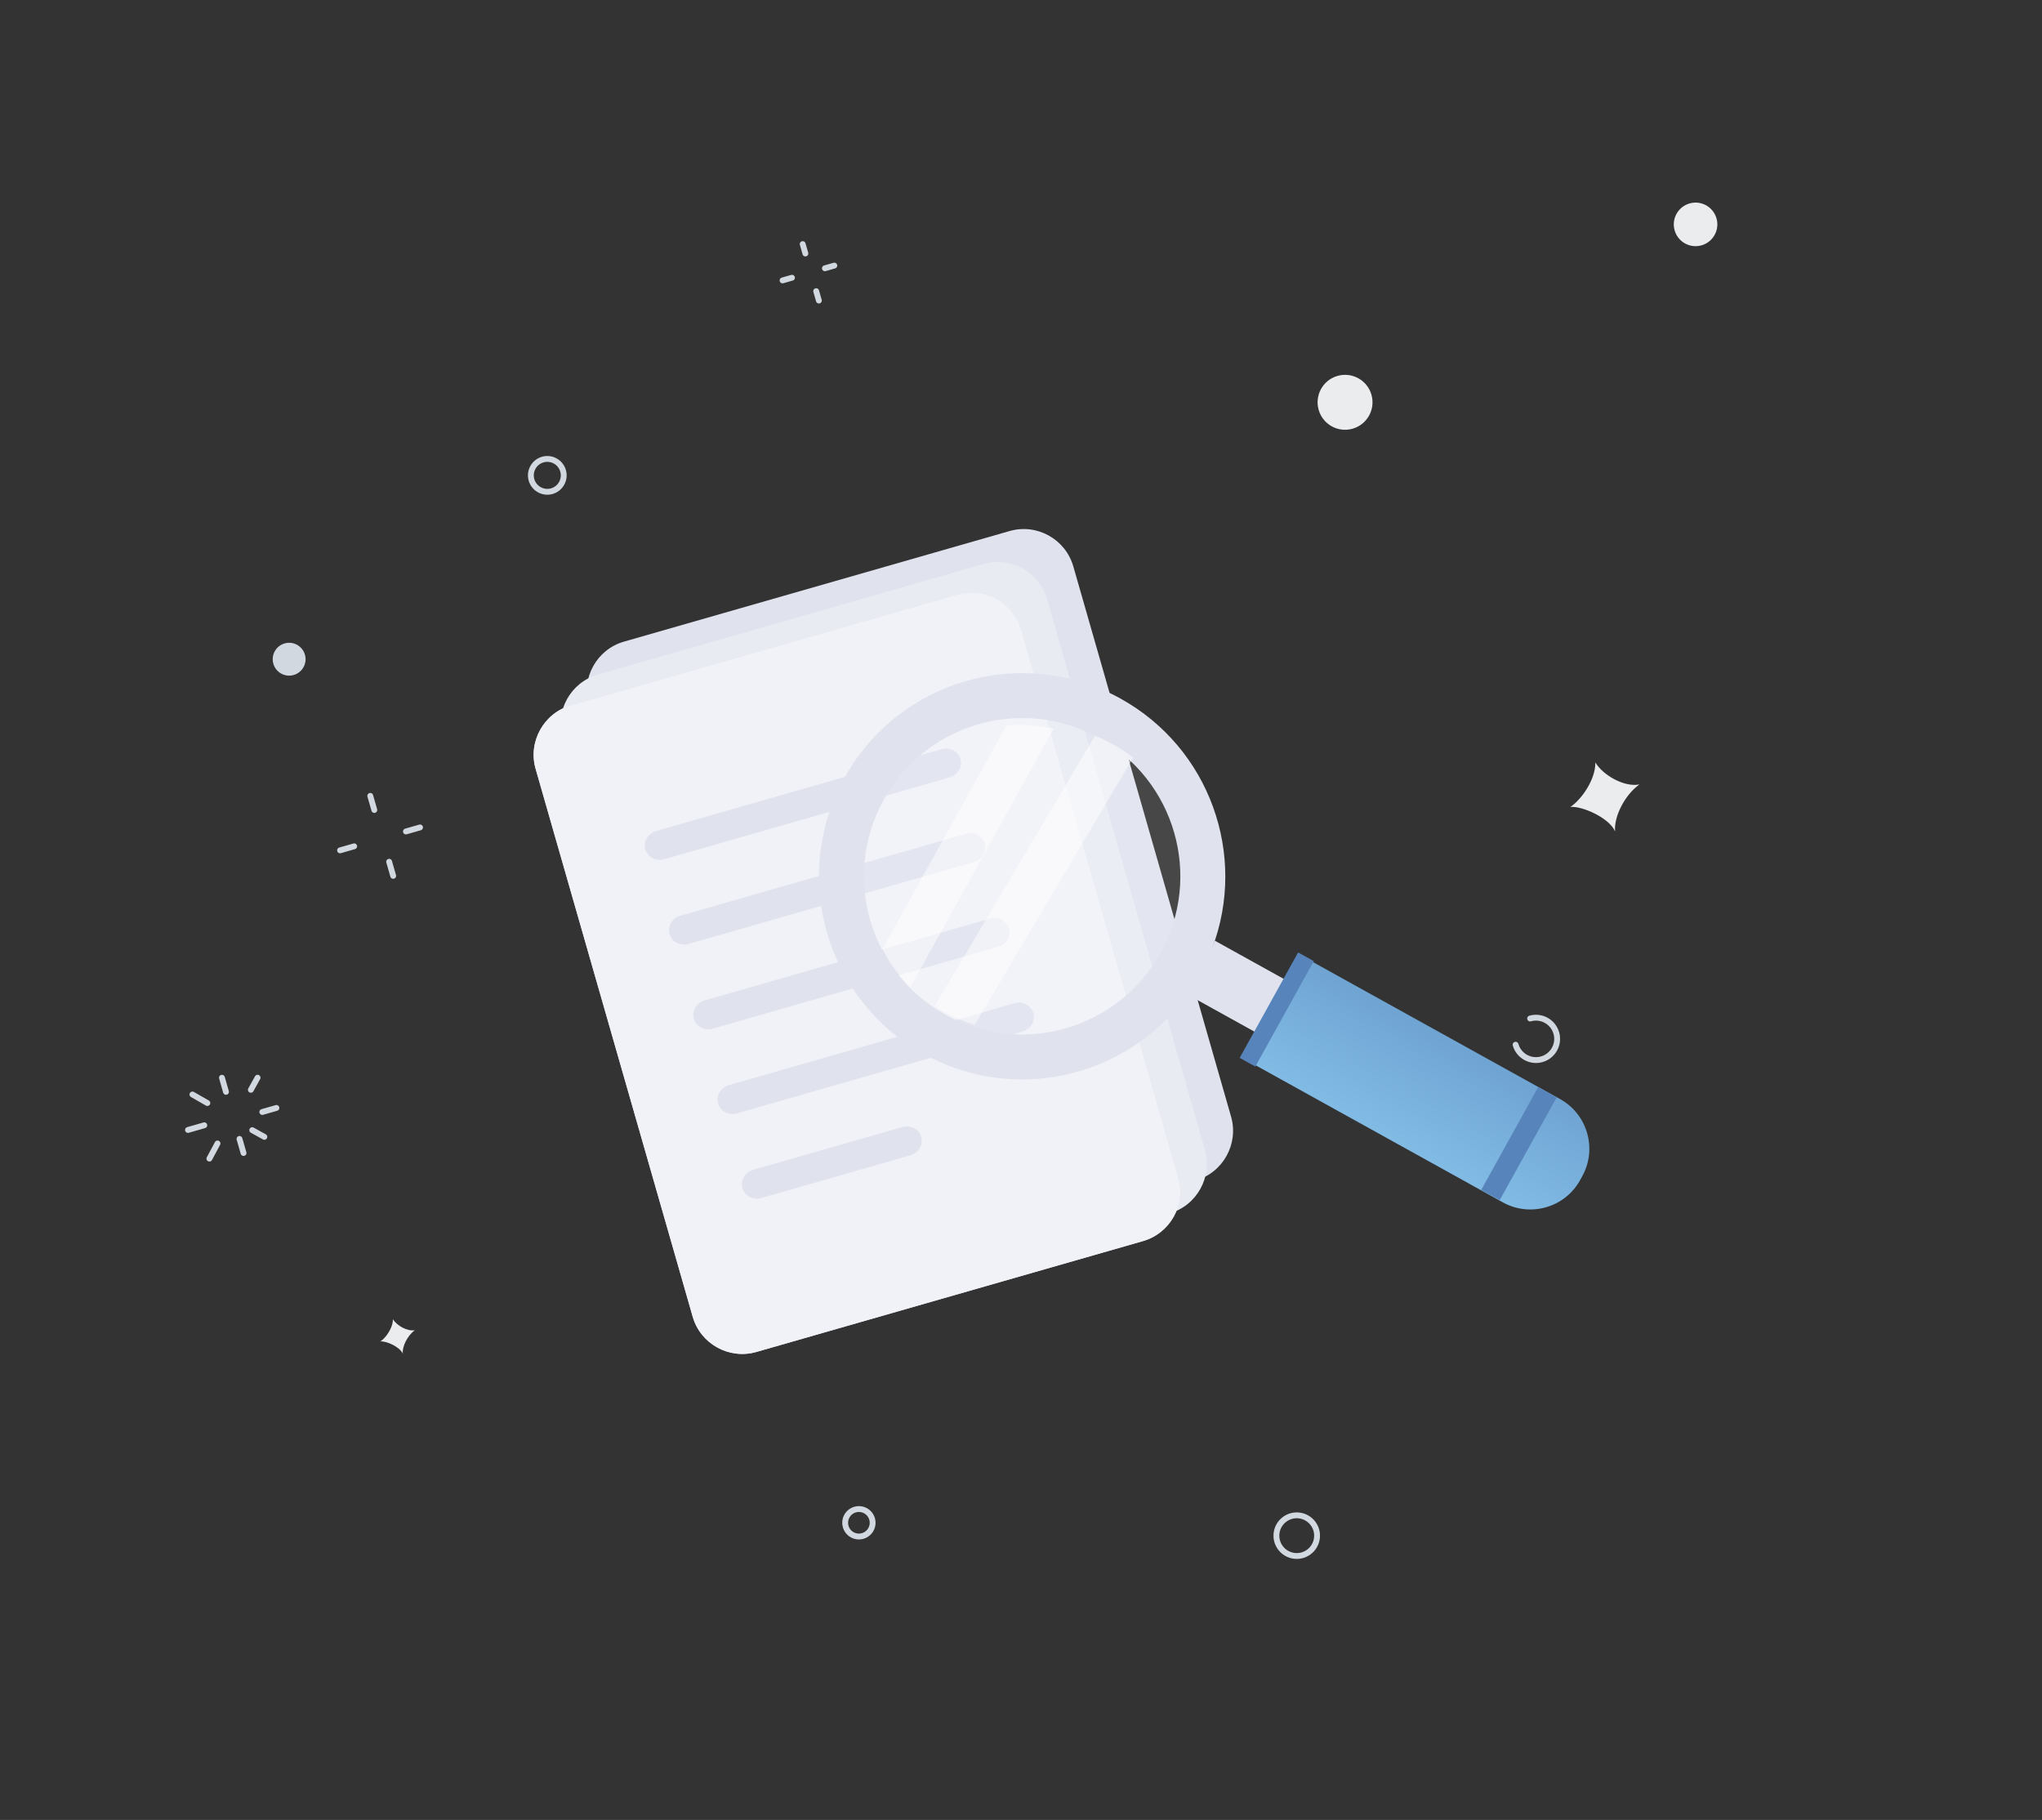 <svg width="1020" height="909" viewBox="0 0 1020 909" fill="none" xmlns="http://www.w3.org/2000/svg">
<rect x="0" y="0" width="1020" height="909" fill="#333333" stroke="none"/>
<g id="No Results">
<g id="circle">
<path id="Stroke 1" d="M110.863 538.291L112.885 545.341" stroke="#D2D8DF" stroke-width="2.921" stroke-linecap="round"/>
<g id="Group 8">
<path id="Stroke 2" d="M96.118 546.65L103.58 550.929" stroke="#D2D8DF" stroke-width="2.921" stroke-linecap="round"/>
<path id="Stroke 4" d="M93.903 564.371L102.049 562.035" stroke="#D2D8DF" stroke-width="2.921" stroke-linecap="round"/>
<path id="Stroke 6" d="M104.593 578.696L108.654 571.114" stroke="#D2D8DF" stroke-width="2.921" stroke-linecap="round"/>
</g>
<path id="Stroke 9" d="M121.646 575.893L119.624 568.843" stroke="#D2D8DF" stroke-width="2.921" stroke-linecap="round"/>
<path id="Stroke 10" d="M132.045 567.823L125.997 564.47" stroke="#D2D8DF" stroke-width="2.921" stroke-linecap="round"/>
<path id="Stroke 11" d="M138.074 553.377L131.023 555.398" stroke="#D2D8DF" stroke-width="2.921" stroke-linecap="round"/>
<path id="Stroke 12" d="M128.66 538.274L125.308 544.322" stroke="#D2D8DF" stroke-width="2.921" stroke-linecap="round"/>
<path id="Stroke 13" d="M400.957 121.919L402.305 126.619" stroke="#D2D8DF" stroke-width="2.921" stroke-linecap="round"/>
<path id="Stroke 15" d="M390.899 140.064L395.599 138.716" stroke="#D2D8DF" stroke-width="2.921" stroke-linecap="round"/>
<path id="Stroke 16" d="M409.04 150.121L407.692 145.421" stroke="#D2D8DF" stroke-width="2.921" stroke-linecap="round"/>
<path id="Stroke 17" d="M416.75 132.652L412.05 134" stroke="#D2D8DF" stroke-width="2.921" stroke-linecap="round"/>
<path id="Stroke 18" d="M184.948 397.506L186.969 404.556" stroke="#D2D8DF" stroke-width="2.921" stroke-linecap="round"/>
<path id="Stroke 19" d="M169.858 424.723L176.909 422.701" stroke="#D2D8DF" stroke-width="2.921" stroke-linecap="round"/>
<path id="Stroke 20" d="M196.398 437.46L194.377 430.409" stroke="#D2D8DF" stroke-width="2.921" stroke-linecap="round"/>
<path id="Stroke 21" d="M209.815 413.267L202.765 415.289" stroke="#D2D8DF" stroke-width="2.921" stroke-linecap="round"/>
<g id="Group 42">
<path id="Stroke 22" d="M764.309 508.708C769.926 507.097 775.787 510.347 777.398 515.965C779.01 521.585 775.761 527.446 770.144 529.056C764.528 530.667 758.667 527.419 757.055 521.799" stroke="#D2D8DF" stroke-width="2.921" stroke-linecap="round"/>
<path id="Fill 26" fill-rule="evenodd" clip-rule="evenodd" d="M784.389 403.055C789.889 399.44 797.028 389.399 796.892 380.838C800.85 387.305 811.379 393.277 818.909 391.798C811.475 397.101 806.06 408.073 806.766 415.27C803.913 408.546 790.325 402.453 784.389 403.055Z" fill="#EBECEE"/>
<path id="Fill 28" fill-rule="evenodd" clip-rule="evenodd" d="M190.005 669.995C192.755 668.187 196.324 663.168 196.256 658.887C198.234 662.119 203.498 665.106 207.263 664.368C203.547 667.017 200.84 672.503 201.192 676.102C199.766 672.74 192.971 669.693 190.005 669.995Z" fill="#EBECEE"/>
<path id="Fill 30" fill-rule="evenodd" clip-rule="evenodd" d="M152.316 326.989C153.566 331.348 151.047 335.891 146.692 337.14C142.334 338.39 137.792 335.871 136.542 331.513C135.293 327.156 137.81 322.611 142.167 321.362C146.523 320.113 151.067 322.633 152.316 326.989Z" fill="#D1D8DF"/>
<path id="Fill 32" fill-rule="evenodd" clip-rule="evenodd" d="M685.053 197.156C687.141 204.439 682.93 212.035 675.651 214.122C668.369 216.21 660.774 211.999 658.686 204.717C656.598 197.435 660.807 189.839 668.09 187.751C675.368 185.664 682.965 189.874 685.053 197.156Z" fill="#EBECEE"/>
<path id="Fill 34" fill-rule="evenodd" clip-rule="evenodd" d="M857.41 109.072C859.067 114.85 855.729 120.874 849.955 122.53C844.178 124.186 838.155 120.846 836.498 115.068C834.842 109.291 838.18 103.267 843.956 101.61C849.73 99.955 855.753 103.295 857.41 109.072Z" fill="#EBECEE"/>
<path id="Stroke 36" fill-rule="evenodd" clip-rule="evenodd" d="M435.623 758.685C436.668 762.327 434.563 766.125 430.922 767.169C427.283 768.213 423.485 766.107 422.441 762.465C421.397 758.823 423.501 755.025 427.14 753.981C430.782 752.937 434.579 755.043 435.623 758.685Z" stroke="#D2D8DF" stroke-width="2.921" stroke-linecap="round"/>
<path id="Stroke 38" fill-rule="evenodd" clip-rule="evenodd" d="M281.266 235.166C282.516 239.524 279.997 244.067 275.641 245.316C271.286 246.565 266.742 244.048 265.492 239.689C264.243 235.332 266.762 230.787 271.117 229.538C275.473 228.289 280.017 230.809 281.266 235.166Z" stroke="#D2D8DF" stroke-width="2.921" stroke-linecap="round"/>
<path id="Stroke 40" fill-rule="evenodd" clip-rule="evenodd" d="M653.825 775.138C649.335 778.501 642.968 777.586 639.606 773.097C636.243 768.605 637.155 762.236 641.647 758.875C646.135 755.512 652.501 756.425 655.864 760.917C659.229 765.407 658.315 771.775 653.825 775.138Z" stroke="#D2D8DF" stroke-width="2.921" stroke-linecap="round"/>
</g>
</g>
<g id="search">
<g id="documents">
<path id="Fill 1" fill-rule="evenodd" clip-rule="evenodd" d="M597.358 589.546L404.633 644.809C391.068 648.698 376.771 640.746 372.868 627.135L294.06 352.3C290.157 338.689 298.069 324.374 311.634 320.485L504.36 265.221C517.93 261.33 532.225 269.277 536.128 282.888L614.936 557.723C618.839 571.334 610.929 585.654 597.358 589.546Z" fill="#E0E2EE"/>
<path id="Fill 3" fill-rule="evenodd" clip-rule="evenodd" d="M584.278 606.013L391.552 661.276C377.987 665.166 363.69 657.214 359.788 643.603L280.98 368.767C277.077 355.157 284.989 340.842 298.554 336.952L491.279 281.689C504.85 277.798 519.145 285.745 523.048 299.355L601.856 574.191C605.759 587.802 597.848 602.122 584.278 606.013Z" fill="#E8EBF2"/>
<path id="Fill 5" fill-rule="evenodd" clip-rule="evenodd" d="M570.933 619.879L377.809 675.256C364.216 679.154 349.91 671.254 346.023 657.7L267.542 384.002C263.655 370.448 271.603 356.172 285.196 352.275L478.32 296.897C491.918 292.998 506.223 300.892 510.11 314.446L588.592 588.144C592.478 601.698 584.532 615.979 570.933 619.879Z" fill="#D8DBEA"/>
<path id="Fill 8" fill-rule="evenodd" clip-rule="evenodd" d="M570.933 619.879L377.809 675.256C364.216 679.154 349.91 671.254 346.023 657.7L267.542 384.002C263.655 370.448 271.603 356.172 285.196 352.275L478.32 296.897C491.918 292.998 506.223 300.892 510.11 314.446L588.592 588.144C592.478 601.698 584.532 615.979 570.933 619.879Z" fill="#F1F2F7"/>
<path id="Fill 11" fill-rule="evenodd" clip-rule="evenodd" d="M474.398 388.267L331.753 429.17C327.679 430.338 323.435 428.122 322.323 424.247C321.211 420.366 323.635 416.237 327.709 415.069L470.354 374.166C474.428 372.998 478.672 375.214 479.785 379.095C480.896 382.971 478.472 387.099 474.398 388.267Z" fill="#E0E2EE"/>
<path id="Fill 13" fill-rule="evenodd" clip-rule="evenodd" d="M486.526 430.57L343.881 471.473C339.807 472.641 335.563 470.425 334.452 466.55C333.339 462.669 335.764 458.54 339.838 457.372L482.483 416.469C486.557 415.301 490.801 417.517 491.914 421.398C493.025 425.274 490.6 429.402 486.526 430.57Z" fill="#E0E2EE"/>
<path id="Fill 15" fill-rule="evenodd" clip-rule="evenodd" d="M498.655 472.874L356.01 513.777C351.936 514.945 347.692 512.729 346.58 508.853C345.469 504.977 347.893 500.844 351.966 499.676L494.612 458.773C498.685 457.605 502.931 459.826 504.042 463.702C505.153 467.577 502.729 471.706 498.655 472.874Z" fill="#E0E2EE"/>
<path id="Fill 17" fill-rule="evenodd" clip-rule="evenodd" d="M510.789 515.177L368.144 556.08C364.07 557.248 359.826 555.032 358.715 551.156C357.602 547.275 360.027 543.147 364.1 541.979L506.746 501.076C510.819 499.908 515.064 502.124 516.176 506.005C517.288 509.88 514.863 514.009 510.789 515.177Z" fill="#E0E2EE"/>
<path id="Fill 19" fill-rule="evenodd" clip-rule="evenodd" d="M454.731 577.031L380.304 598.372C376.213 599.546 371.954 597.333 370.843 593.458C369.73 589.577 372.17 585.445 376.261 584.271L450.688 562.93C454.779 561.757 459.037 563.969 460.15 567.85C461.261 571.725 458.822 575.858 454.731 577.031Z" fill="#E0E2EE"/>
</g>
<g id="search_2">
<path id="Fill 21" fill-rule="evenodd" clip-rule="evenodd" d="M589.271 479.283C568.925 515.981 525.69 531.86 487.318 519.034C482.4 517.344 477.578 515.245 472.899 512.652C470.492 511.323 468.175 509.904 465.931 508.353C461.445 505.258 457.294 501.776 453.629 497.999C447.263 491.67 442.112 484.495 438.181 476.678C425.714 452.205 425.244 422.149 439.551 396.354C453.888 370.485 479.644 355.003 506.996 352.558C515.717 351.798 524.539 352.362 533.267 354.357C538.435 355.515 543.528 357.207 548.537 359.369C551.033 360.445 553.467 361.663 555.869 363C560.554 365.591 564.936 368.548 568.924 371.844C600.141 397.574 609.579 442.655 589.271 479.283Z" fill="white" fill-opacity="0.1"/>
<path id="Fill 23" fill-rule="evenodd" clip-rule="evenodd" d="M579.684 475.955C558.52 514.145 510.428 527.929 472.239 506.765C434.098 485.623 420.306 437.527 441.478 399.341C462.62 361.2 510.71 347.411 548.851 368.553C587.035 389.718 600.826 437.814 579.684 475.955ZM559.738 348.93C510.726 321.762 449.002 339.461 421.834 388.473C394.67 437.478 412.347 499.25 461.354 526.42C505.958 551.135 561.189 538.68 591.247 499.267C594.182 495.413 596.882 491.263 599.33 486.856C601.77 482.445 603.859 477.956 605.566 473.426C623.06 427.045 604.338 373.652 559.738 348.93Z" fill="#E0E2EE"/>
<path id="Fill 25" fill-rule="evenodd" clip-rule="evenodd" d="M790.365 587.465L789.224 589.523C781.68 603.141 764.356 608.109 750.736 600.559L625.041 530.885L653.633 479.302L779.329 548.976C792.949 556.526 797.915 573.845 790.365 587.465Z" fill="url(#paint0_linear_235_9752)"/>
<path id="Fill 27" fill-rule="evenodd" clip-rule="evenodd" d="M606.815 469.836L643.958 490.425L629.34 516.789L592.202 496.198C595.197 492.266 597.947 488.033 600.45 483.534C602.941 479.039 605.073 474.458 606.815 469.836Z" fill="#E0E2EE"/>
<path id="Fill 29" fill-rule="evenodd" clip-rule="evenodd" d="M777.519 548.194L749.107 599.443L739.878 594.323L768.285 543.076L777.519 548.194Z" fill="#5784BA"/>
<path id="Fill 31" fill-rule="evenodd" clip-rule="evenodd" d="M656.242 480.046L627.054 532.704L619.23 528.368L648.419 475.71L656.242 480.046Z" fill="url(#paint1_linear_235_9752)"/>
<path id="Fill 33" fill-rule="evenodd" clip-rule="evenodd" d="M526.308 363.967L454.724 493.1C449.002 487.41 444.371 480.959 440.843 473.93L502.693 362.349C510.534 361.671 518.463 362.173 526.308 363.967Z" fill="white" fill-opacity="0.5"/>
<path id="Fill 35" fill-rule="evenodd" clip-rule="evenodd" d="M566.05 378.385L486.899 511.851C482.28 510.408 477.756 508.589 473.374 506.324C471.118 505.159 468.947 503.922 466.855 502.559L546.968 367.456C549.317 368.392 551.598 369.453 553.848 370.62C558.23 372.885 562.331 375.479 566.05 378.385Z" fill="white" fill-opacity="0.5"/>
</g>
</g>
</g>
<defs>
<linearGradient id="paint0_linear_235_9752" x1="665.51" y1="397.051" x2="561.581" y2="584.544" gradientUnits="userSpaceOnUse">
<stop stop-color="#5784BA"/>
<stop offset="1" stop-color="#99DBFD"/>
</linearGradient>
<linearGradient id="paint1_linear_235_9752" x1="624.258" y1="457.204" x2="590.733" y2="517.685" gradientUnits="userSpaceOnUse">
<stop stop-color="#5784BA"/>
<stop offset="1" stop-color="#5784BA"/>
</linearGradient>
</defs>
</svg>
